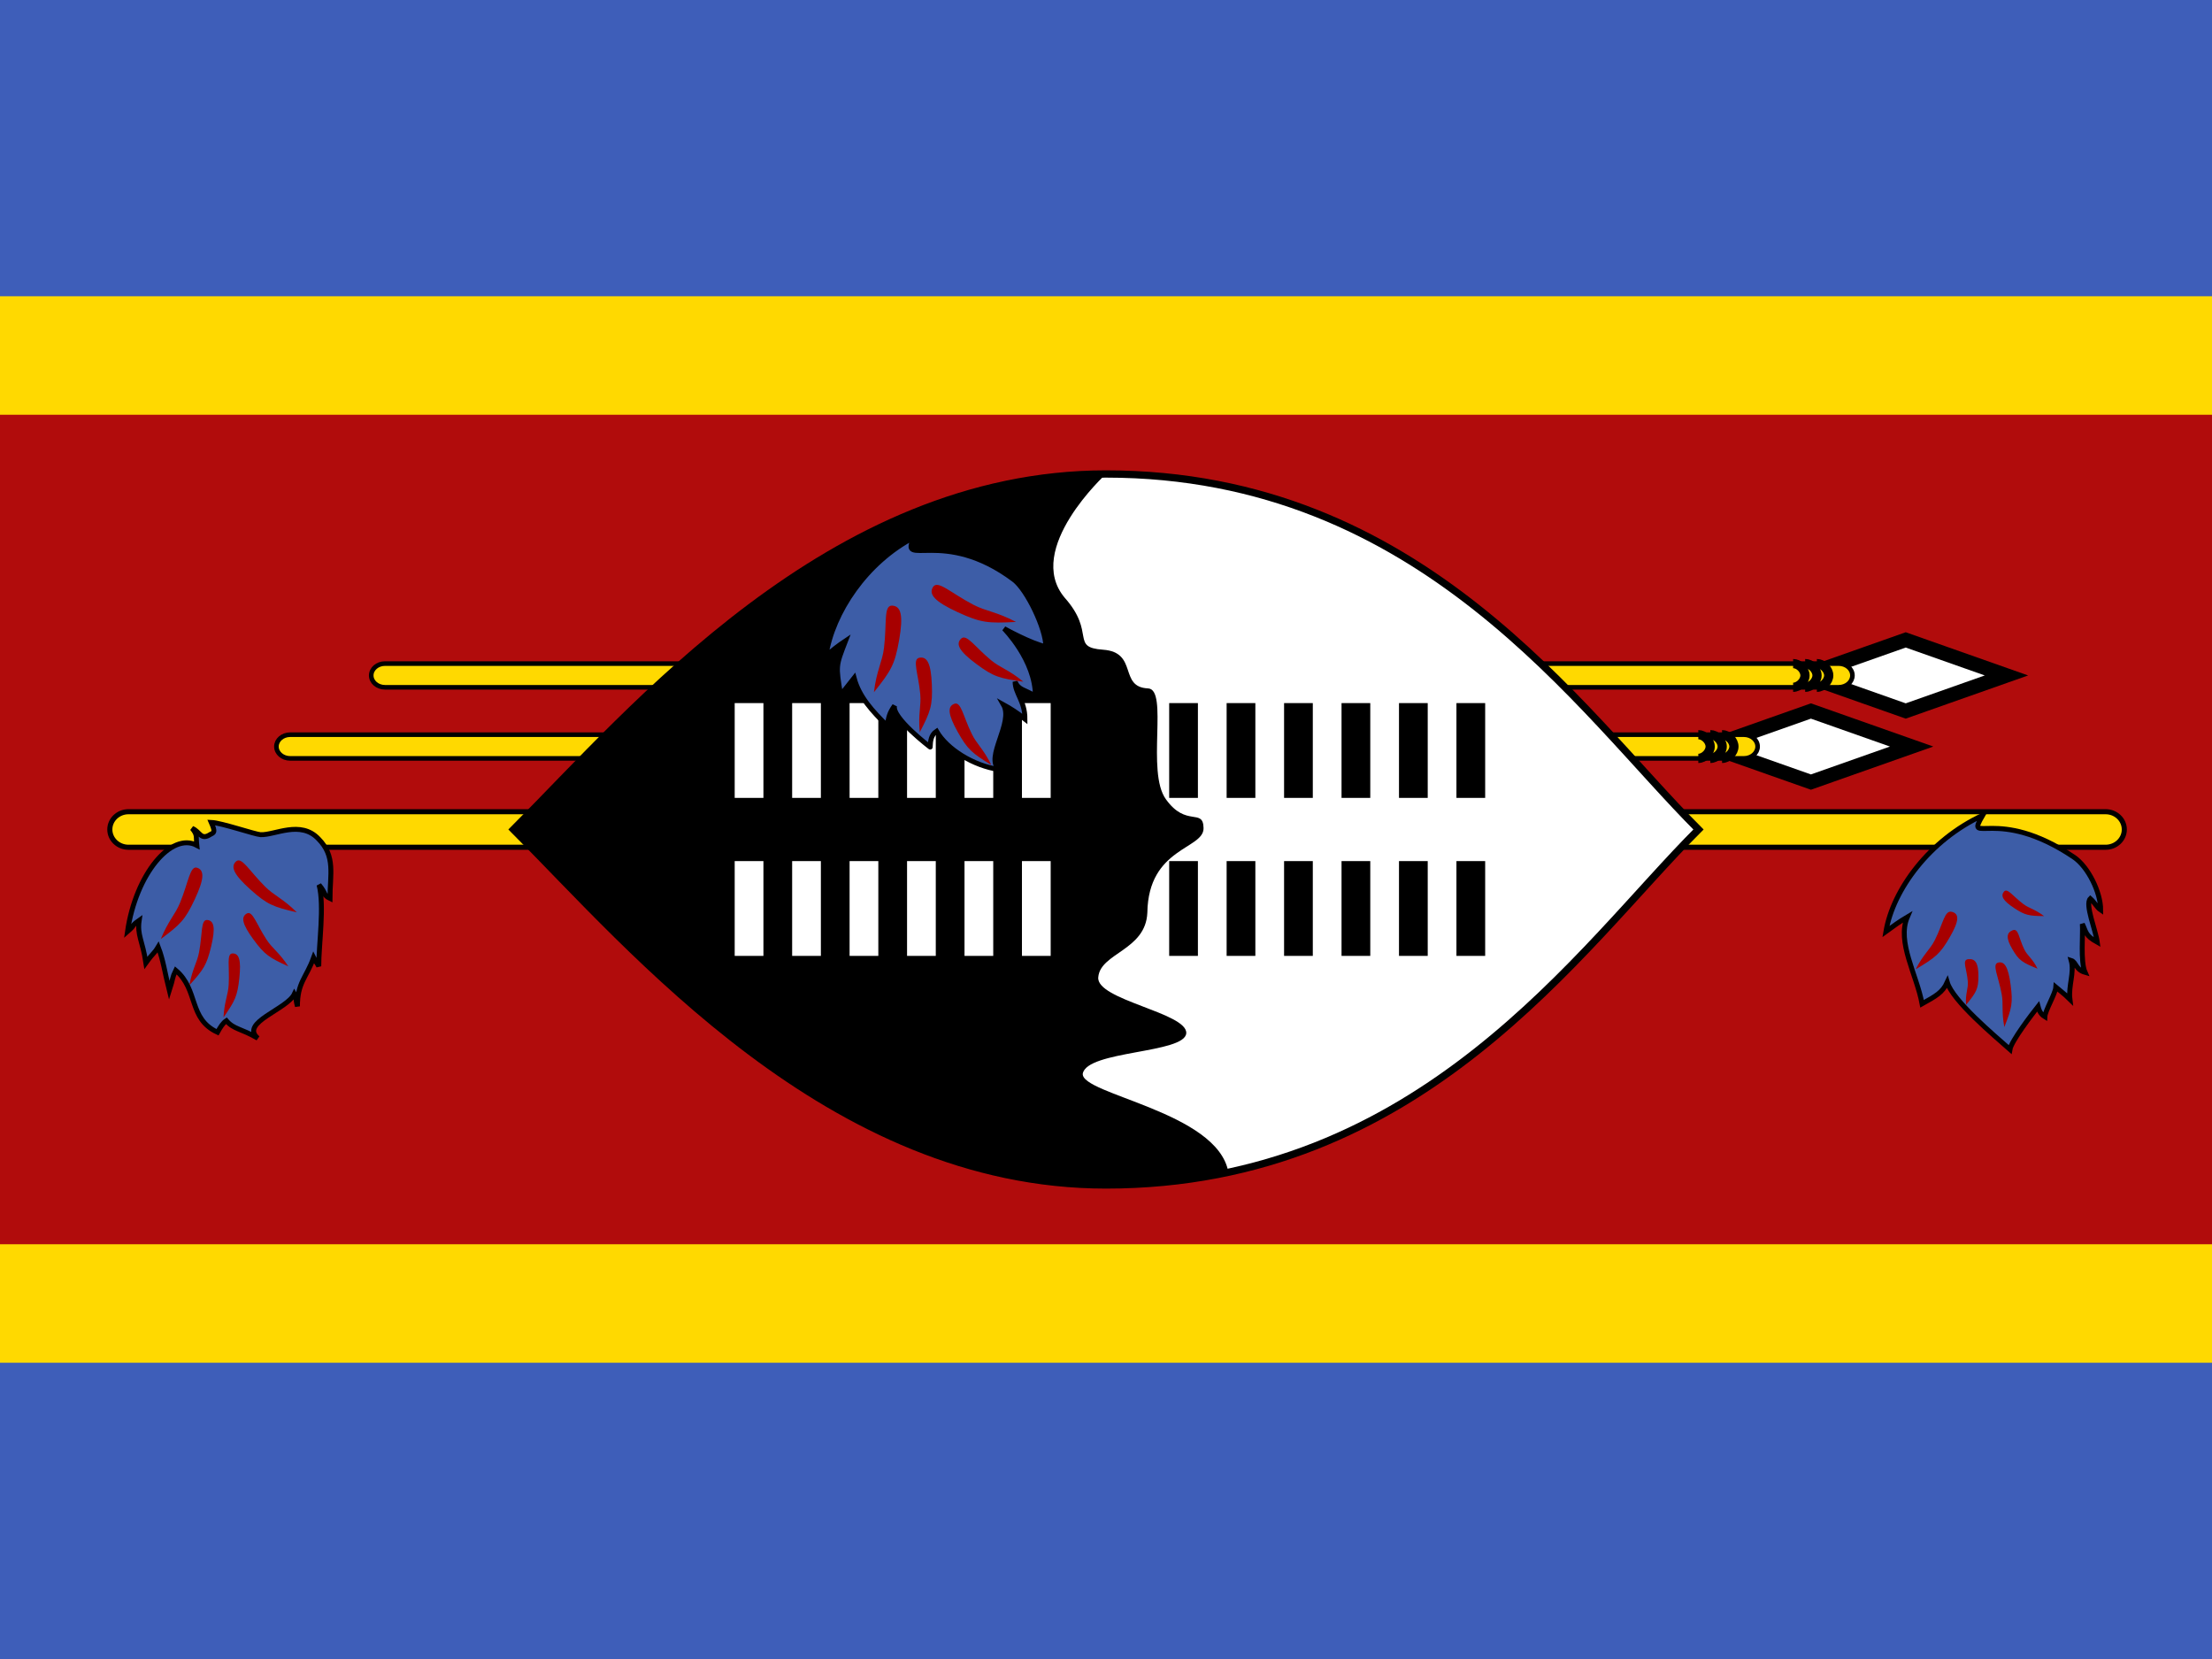 <?xml version="1.0" encoding="utf-8"?>
<!-- Generator: Adobe Illustrator 15.0.2, SVG Export Plug-In . SVG Version: 6.00 Build 0)  -->
<!DOCTYPE svg PUBLIC "-//W3C//DTD SVG 1.1//EN" "http://www.w3.org/Graphics/SVG/1.1/DTD/svg11.dtd">
<svg version="1.1" id="Layer_1" xmlns="http://www.w3.org/2000/svg" xmlns:xlink="http://www.w3.org/1999/xlink" x="0px" y="0px"
	 width="640px" height="480px" viewBox="0 0 640 480" enable-background="new 0 0 640 480" xml:space="preserve">
<rect x="0" y="0" width="640" height="480" fill="#333333" stroke="none"/>
<g>
	<defs>
		<rect id="SVGID_1_" y="0" width="640.004" height="480"/>
	</defs>
	<clipPath id="SVGID_2_">
		<use xlink:href="#SVGID_1_"  overflow="visible"/>
	</clipPath>
	<path clip-path="url(#SVGID_2_)" fill="#3E5EB9" d="M-40,0h720v480H-40V0z"/>
	<path clip-path="url(#SVGID_2_)" fill="#FFD900" d="M-40,85.714h720v308.569H-40V85.714z"/>
	<path clip-path="url(#SVGID_2_)" fill="#B10C0C" d="M-40,120h720v240H-40V120z"/>
	<path clip-path="url(#SVGID_2_)" fill="#FFD900" stroke="#000000" stroke-width="1.474" d="M37.183,234.853h572.04
		c2.986,0,5.406,2.303,5.406,5.143l0,0c0,2.841-2.42,5.143-5.406,5.143H37.183c-2.986,0-5.407-2.302-5.407-5.143l0,0
		C31.776,237.156,34.196,234.853,37.183,234.853z"/>
	<path clip-path="url(#SVGID_2_)" fill="#FFFFFF" stroke="#000000" stroke-width="4.175" d="M551.386,185.14l-29.143,10.286
		l29.143,10.285l29.142-10.285L551.386,185.14z"/>
	<path clip-path="url(#SVGID_2_)" fill="#FFD900" stroke="#000000" stroke-width="1.333" d="M111.382,191.995h420.606
		c2.195,0,3.976,1.535,3.976,3.429l0,0c0,1.894-1.78,3.429-3.976,3.429H111.382c-2.195,0-3.975-1.535-3.975-3.429l0,0
		C107.407,193.531,109.187,191.995,111.382,191.995z"/>
	<path clip-path="url(#SVGID_2_)" fill="none" stroke="#000000" stroke-width="2.667" d="M525.676,198.85
		c1.713,0,3.431-1.714,3.431-3.428c0-1.715-1.718-3.429-3.431-3.429"/>
	<path clip-path="url(#SVGID_2_)" fill="none" stroke="#000000" stroke-width="2.667" d="M522.289,198.85
		c1.713,0,3.431-1.714,3.431-3.428c0-1.715-1.718-3.429-3.431-3.429"/>
	<path clip-path="url(#SVGID_2_)" fill="none" stroke="#000000" stroke-width="2.667" d="M518.807,198.851
		c1.712,0,3.43-1.714,3.43-3.428c0-1.715-1.718-3.429-3.43-3.429"/>
	<path clip-path="url(#SVGID_2_)" fill="#FFFFFF" stroke="#000000" stroke-width="4.175" d="M523.954,205.712l-29.142,10.285
		l29.142,10.285l29.142-10.285L523.954,205.712z"/>
	<path clip-path="url(#SVGID_2_)" fill="#FFD900" stroke="#000000" stroke-width="1.333" d="M83.951,212.568h420.607
		c2.195,0,3.976,1.535,3.976,3.429l0,0c0,1.894-1.78,3.429-3.976,3.429H83.951c-2.195,0-3.975-1.535-3.975-3.429l0,0
		C79.976,214.103,81.755,212.568,83.951,212.568z"/>
	<path clip-path="url(#SVGID_2_)" fill="none" stroke="#000000" stroke-width="2.667" d="M498.245,219.422
		c1.712,0,3.43-1.715,3.43-3.429s-1.718-3.429-3.43-3.429"/>
	<path clip-path="url(#SVGID_2_)" fill="none" stroke="#000000" stroke-width="2.667" d="M494.858,219.422
		c1.713,0,3.431-1.715,3.431-3.429s-1.718-3.429-3.431-3.429"/>
	<path clip-path="url(#SVGID_2_)" fill="none" stroke="#000000" stroke-width="2.667" d="M491.375,219.423
		c1.713,0,3.43-1.715,3.43-3.429s-1.717-3.429-3.43-3.429"/>
	<path clip-path="url(#SVGID_2_)" fill="#3D5DA7" stroke="#000000" stroke-width="1.422" d="M573.636,235.914
		c-5.193,8.995,3.985-2.991,26.382,12.066c4.15,2.798,7.777,10.188,7.777,15.312c-1.054-0.705-1.836-2.273-2.997-3.292
		c-1.625,1.629,1.552,9.093,2.016,12.621c-3.501-1.959-3.164-2.887-4.327-5.295c0.232,2.911-0.602,10.929,0.791,14.016
		c-2.76-0.788-2.576-3.01-4.018-3.456c0.98,3.495-0.854,7.298-0.367,11.227c-1.613-1.596-3.331-2.846-4.08-3.491
		c-0.126,1.871-3.102,6.787-3.17,8.557c-1.368-0.826-1.739-2.115-1.968-2.983c-1.7,2.137-7.745,10.029-8.133,12.437
		c-4.657-4.113-16.587-14.13-18.141-19.447c-1.373,3.019-3.359,4.037-7.287,6.24c-1.552-8.427-7.356-17.897-4.252-25.121
		c-2.199,1.304-4.011,2.608-6.209,4.214C547.736,257.313,558.358,243.002,573.636,235.914z"/>
	<path clip-path="url(#SVGID_2_)" fill="#A70000" d="M554.261,280.466c2.156-4.31,4.143-5.678,5.536-8.452
		c2.462-4.878,2.813-8.76,4.957-8.19c2.146,0.569,2.143,2.566-0.636,7.363C561.34,275.983,560.02,277.008,554.261,280.466z
		 M568.848,290.733c-0.276-3.281,0.676-4.652,0.501-6.766c-0.296-3.72-1.816-6.272,0.16-6.453c1.979-0.182,2.903,1.087,2.908,4.834
		C572.423,286.096,571.844,287.08,568.848,290.733z M579.915,297.167c-0.864-4.581-0.218-6.613-0.771-9.564
		c-0.963-5.194-2.867-8.613-1.034-9.088s2.938,1.204,3.632,6.471C582.437,290.253,582.07,291.7,579.915,297.167L579.915,297.167z
		 M591.42,265.063c-2.701-2.051-4.279-2.188-6.022-3.506c-3.069-2.313-4.622-4.789-5.609-3.56c-0.987,1.229-0.287,2.573,2.93,4.706
		C585.934,264.837,587.023,265.006,591.42,265.063z M589.517,280.277c-1.425-2.958-2.925-3.708-3.845-5.611
		c-1.63-3.345-1.632-6.237-3.398-5.496s-1.909,2.257-0.02,5.494C584.144,277.9,585.133,278.486,589.517,280.277L589.517,280.277z"/>
	<path clip-path="url(#SVGID_2_)" fill="#3D5DA7" stroke="#000000" stroke-width="1.422" d="M56.94,244.582
		c-0.29-2.619,0.27-2.933-1.341-4.909c2.345,0.981,2.435,3.591,5.287,1.739c1.048-0.543,1.504-0.561,0.231-3.47
		c2.974,0.138,12.715,3.479,14.275,3.556c4.096,0.188,11.573-4.303,16.763,1.221c4.981,5.034,3.318,10.26,3.318,17.232
		c-2.001-0.959-1.038-1.432-3.161-3.925c1.593,6.096-0.085,17.085-0.085,23.549c-0.818-1.559-0.697-0.881-1.497-2.496
		c-2.124,5.9-4.67,7.115-4.67,14.088c-0.767-2.735-0.026-2.156-0.879-3.595c-2.064,4.479-15.912,8.308-10.576,12.823
		c-4.817-2.823-6.929-2.528-9.113-5.066c-0.94,0.606-1.689,1.756-2.563,3.331c-8.468-3.896-5.44-12.299-12.075-17.913
		c-1.148,2.354-0.625,2.013-1.866,5.844c-1.343-5.321-1.71-8.702-3.221-12.614c-1.304,2.169-1.187,1.339-3.554,4.615
		c-0.979-6.481-2.572-8.011-1.942-12.3c-2.515,1.774-0.869,1.056-3.383,3.239C39.271,252.924,49.559,240.653,56.94,244.582z"/>
	<path clip-path="url(#SVGID_2_)" fill="#A70000" d="M46.524,271.69c2.182-5.348,4.148-7.027,5.559-10.47
		c2.489-6.051,2.895-10.887,4.987-10.149c2.091,0.738,2.057,3.229-0.74,9.175C53.531,266.191,52.221,267.45,46.524,271.69z
		 M54.788,285.068c0.874-4.795,2.254-6.54,2.821-9.628c1.008-5.429,0.446-9.471,2.39-9.258c1.944,0.212,2.385,2.261,1.091,7.662
		C59.796,279.243,58.903,280.524,54.788,285.068L54.788,285.068z M64.668,294.368c0.247-4.647,1.335-6.462,1.498-9.456
		c0.296-5.265-0.719-9.034,1.136-9.056s2.514,1.872,1.946,7.144C68.68,288.271,67.993,289.586,64.668,294.368z M85.888,263.976
		c-4.058-4.043-6.511-4.797-9.128-7.397c-4.609-4.565-6.838-8.85-8.479-7.331s-0.654,3.797,4.2,8.142
		C77.335,261.733,79.023,262.365,85.888,263.976z M83.419,279.6c-2.643-4.06-4.582-5.11-6.288-7.723
		c-3.009-4.589-4.042-8.531-5.749-7.556c-1.707,0.977-1.325,3.037,1.936,7.485S77.892,277.073,83.419,279.6L83.419,279.6z"/>
	<path clip-path="url(#SVGID_2_)" fill="#FFFFFF" stroke="#000000" stroke-width="2.108" d="M491.424,239.994
		c-34.285,34.281-80.001,102.852-171.426,102.852c-80.001,0-137.141-68.57-171.426-102.852
		c34.285-34.288,91.425-102.857,171.426-102.857C411.423,137.137,457.139,205.706,491.424,239.994z"/>
	<path clip-path="url(#SVGID_2_)" d="M308.032,172.917c9.122,10.259,1.504,14.395,11.159,15.068
		c10.181,0.747,4.411,10.839,12.975,11.189c5.988,0.263-0.598,24.183,5.166,32.075c5.872,8.229,10.789,2.41,10.893,8.355
		c0.102,6.148-15.98,5.528-16.262,24.468c-0.472,10.915-13.572,11.614-14.197,18.637c-0.778,6.605,25.808,10.314,25.453,16.229
		c-0.363,5.895-28.706,4.972-29.939,11.695c-0.633,6.039,38.936,10.988,42.117,28.455c-5.904,1.931-22.703,3.748-35.4,3.758
		c-79.994,0.063-137.14-68.568-171.426-102.851c34.286-34.288,91.425-102.857,171.427-102.857
		C319.997,137.139,296.25,158.837,308.032,172.917L308.032,172.917z"/>
	<path clip-path="url(#SVGID_2_)" fill="#FFFFFF" d="M212.57,203.427h8.312v27.428h-8.312V203.427z M212.57,249.141h8.312v27.427
		h-8.312V249.141z M229.192,203.427h8.312v27.428h-8.312V203.427z M229.192,249.141h8.312v27.427h-8.312V249.141z M245.813,203.427
		h8.313v27.428h-8.313V203.427z M245.813,249.141h8.313v27.427h-8.313V249.141z M262.439,203.427h8.312v27.428h-8.312V203.427z
		 M262.439,249.141h8.312v27.427h-8.312V249.141z M279.062,203.427h8.312v27.428h-8.312V203.427z M279.062,249.141h8.312v27.427
		h-8.312V249.141z M295.683,203.427h8.311v27.428h-8.311V203.427z M295.683,249.141h8.311v27.427h-8.311V249.141z"/>
	<path clip-path="url(#SVGID_2_)" d="M338.28,203.427h8.312v27.428h-8.312V203.427z M338.28,249.141h8.312v27.427h-8.312V249.141z
		 M354.901,203.427h8.312v27.428h-8.312V203.427z M354.901,249.141h8.312v27.427h-8.312V249.141z M371.523,203.427h8.312v27.428
		h-8.312V203.427z M371.523,249.141h8.312v27.427h-8.312V249.141z M388.149,203.427h8.313v27.428h-8.313V203.427z M388.149,249.141
		h8.313v27.427h-8.313V249.141z M404.771,203.427h8.312v27.428h-8.312V203.427z M404.771,249.141h8.312v27.427h-8.312V249.141z
		 M421.393,203.427h8.312v27.428h-8.312V203.427z M421.393,249.141h8.312v27.427h-8.312V249.141z"/>
	<path clip-path="url(#SVGID_2_)" fill="#3D5DA7" stroke="#000000" stroke-width="1.422" d="M264.557,155.407
		c-4.75,9.186,8.316-3.055,28.798,12.322c3.795,2.857,9.236,14.146,9.236,19.377c-4.361-0.929-12.083-5.232-12.083-5.232
		s9.063,9.077,9.063,19.54c-3.202-2-4.805-1.7-5.868-4.159c0,3.388,2.848,5.546,2.848,10.778c-2.312-1.845-4.269-3.073-6.224-4.153
		c3.021,5.231-5.505,15.382-1.238,18.77c-7.462-1.079-15.096-5.847-18.117-11.078c-1.601,1.079-1.774,2.772-1.837,4.579
		c0.235,0.195-11.358-8.605-10.293-11.985c-1.555,2.181-1.774,3.38-2.129,5.839c-4.26-4.201-8.163-8.4-9.583-13.83
		c-1.893,2.458-2.011,2.458-3.904,4.917c-1.419-8.605-1.419-8.299,1.419-15.674c-2.011,1.332-3.667,2.663-5.678,4.303
		C240.871,177.258,250.585,162.645,264.557,155.407L264.557,155.407z"/>
	<path clip-path="url(#SVGID_2_)" fill="#A70000" d="M252.852,200.291c0.759-6.33,2.415-8.714,2.909-12.79
		c0.881-7.17-0.164-12.41,2.375-12.277c2.541,0.133,3.272,2.777,2.017,9.932C258.896,192.308,257.839,194.046,252.852,200.291z
		 M266.112,211.881c-0.516-5.341,0.472-7.614,0.145-11.054c-0.564-6.054-2.434-10.153-0.219-10.531
		c2.214-0.377,3.333,1.654,3.572,7.766C269.85,204.173,269.258,205.802,266.112,211.881L266.112,211.881z M286.814,221.336
		c-2.251-4.621-4.185-6-5.639-8.974c-2.568-5.228-3.103-9.496-5.083-8.723s-1.872,2.981,0.988,8.099
		S281.232,217.899,286.814,221.336z M293.97,179.949c-5.734-3.019-8.678-3.057-12.374-4.996c-6.506-3.4-10.293-7.242-11.638-5.128
		c-1.344,2.115,0.45,4.218,7.158,7.309C283.824,180.226,285.885,180.372,293.97,179.949z M296.075,197.233
		c-4.177-3.473-6.646-3.984-9.338-6.218c-4.744-3.921-7.104-7.771-8.688-6.21c-1.584,1.561-0.525,3.622,4.453,7.315
		C287.48,195.815,289.184,196.274,296.075,197.233L296.075,197.233z"/>
</g>
</svg>
